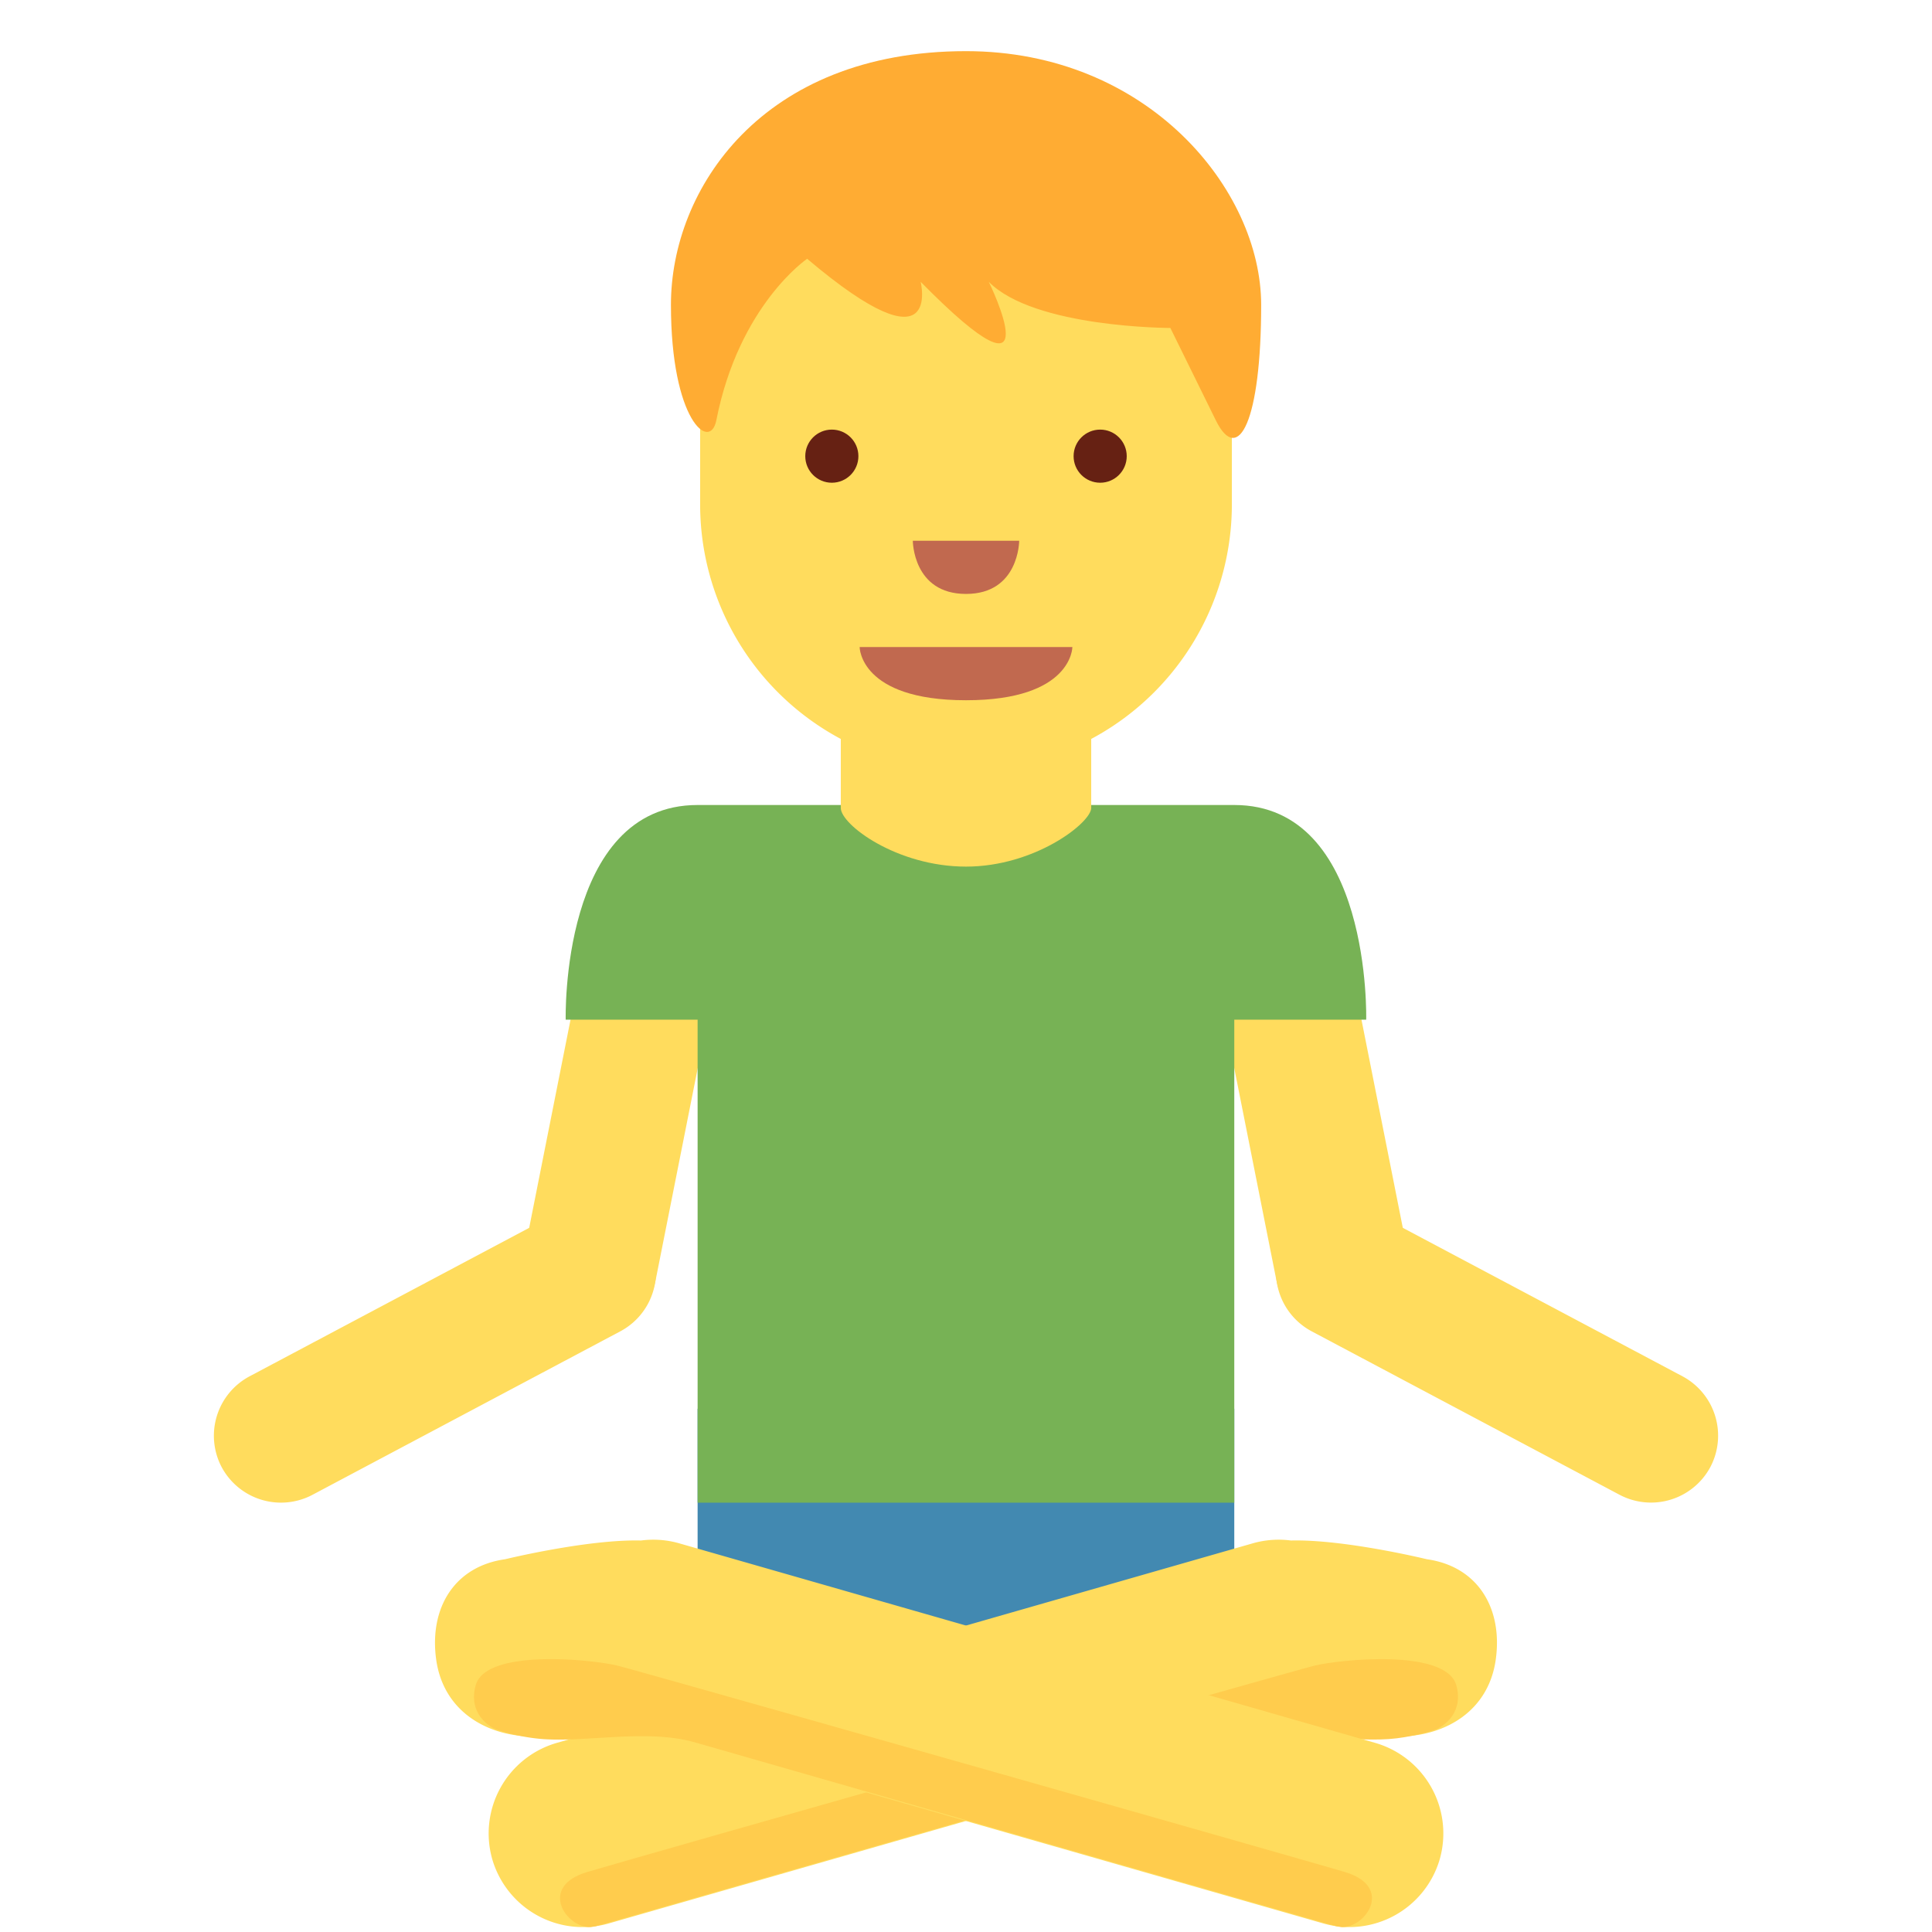 <svg xmlns="http://www.w3.org/2000/svg" viewBox="0 0 36 36"><g fill="#FFDC5D"><path d="M11.561 24.806L5.82 27.855a1.254 1.254 0 0 1-1.69-.518 1.254 1.254 0 0 1 .518-1.69l5.741-3.048a1.254 1.254 0 0 1 1.69.518 1.253 1.253 0 0 1-.518 1.689z"/><path d="M13.48 17.493l-1.266 6.375a1.255 1.255 0 0 1-1.47.983 1.255 1.255 0 0 1-.983-1.47l1.266-6.375a1.255 1.255 0 0 1 1.47-.983c.674.135 1.117.796.983 1.47z"/></g><g fill="#FFDC5D"><path d="M24.439 24.806l5.741 3.048a1.254 1.254 0 0 0 1.69-.518 1.254 1.254 0 0 0-.518-1.69l-5.741-3.048a1.254 1.254 0 0 0-1.69.518 1.254 1.254 0 0 0 .518 1.69z"/><path d="M22.52 17.493l1.266 6.375a1.255 1.255 0 0 0 1.47.983 1.255 1.255 0 0 0 .983-1.47l-1.266-6.375a1.255 1.255 0 0 0-1.47-.983 1.255 1.255 0 0 0-.983 1.47z"/></g><path fill="#4289B1" d="M22.999 31.75s0 1.25-5 1.25-5-1.25-5-1.25v-5.5h10v5.5z"/><path fill="#77B255" d="M22.999 15h-10c-2.562 0-2.458 4-2.458 4h2.458v9h10v-9h2.458s.105-4-2.458-4z"/><path fill="#FFDC5D" d="M26.587 29.054s-1.533-.374-2.532-.349a1.753 1.753 0 0 0-.706.051l-12.977 3.721a1.756 1.756 0 0 0-1.2 2.165 1.756 1.756 0 0 0 2.165 1.2l11.942-3.425c.883-.253 1.988-.044 2.826-.061.838-.017 1.632-.478 1.766-1.431.134-.953-.331-1.737-1.284-1.871z"/><path fill="#FFCC4D" d="M27.136 31.402c-.196-.694-2.206-.474-2.644-.365s-12.556 3.551-13.547 3.844c-.93.275-.388 1.051.063 1.028.033-.007.066-.008.1-.018l11.942-3.425c.883-.253 1.99-.003 2.826-.061.397-.027.806-.148.881-.181.168-.071.518-.328.379-.822z"/><path fill="#FFDC5D" d="M9.413 29.054s1.533-.374 2.532-.349c.23-.03.469-.016.706.051l12.977 3.721a1.756 1.756 0 0 1 1.2 2.165 1.756 1.756 0 0 1-2.165 1.2L12.72 32.418c-.883-.253-1.988-.044-2.826-.061-.838-.017-1.632-.478-1.766-1.431-.133-.954.332-1.738 1.285-1.872z"/><path fill="#FFCC4D" d="M8.864 31.402c.196-.694 2.206-.474 2.644-.365s12.556 3.551 13.547 3.844c.93.275.388 1.051-.063 1.028-.033-.007-.066-.008-.1-.018L12.95 32.467c-.883-.253-1.99-.003-2.826-.061a3.568 3.568 0 0 1-.881-.181c-.168-.072-.518-.329-.379-.823z"/><path fill="#FFDC5D" d="M15.667 10.389v4.666c0 .312 1.045 1.093 2.333 1.093 1.288 0 2.333-.819 2.333-1.093v-4.666h-4.666z"/><path fill="#FFDC5D" d="M22.954 3.966h-9.908v5.433a4.953 4.953 0 1 0 9.908 0V3.966z"/><path fill="#C1694F" d="M19.982 12.057h-3.964s0 .991 1.982.991 1.982-.991 1.982-.991z"/><circle fill="#662113" cx="15.5" cy="8.5" r=".495"/><circle fill="#662113" cx="20.5" cy="8.5" r=".495"/><path fill="#C1694F" d="M17.009 10.076h1.982s0 .991-.991.991-.991-.991-.991-.991z"/><path fill="#FFAC33" d="M18 .953c3.385 0 5.5 2.579 5.5 4.728 0 2.149-.423 3.009-.846 2.149l-.846-1.719s-2.538 0-3.384-.86c0 0 1.269 2.579-1.269 0 0 0 .423 1.72-2.115-.429 0 0-1.269.86-1.692 3.008-.117.597-.846 0-.846-2.149C12.5 3.532 14.192.953 18 .953"/></svg>